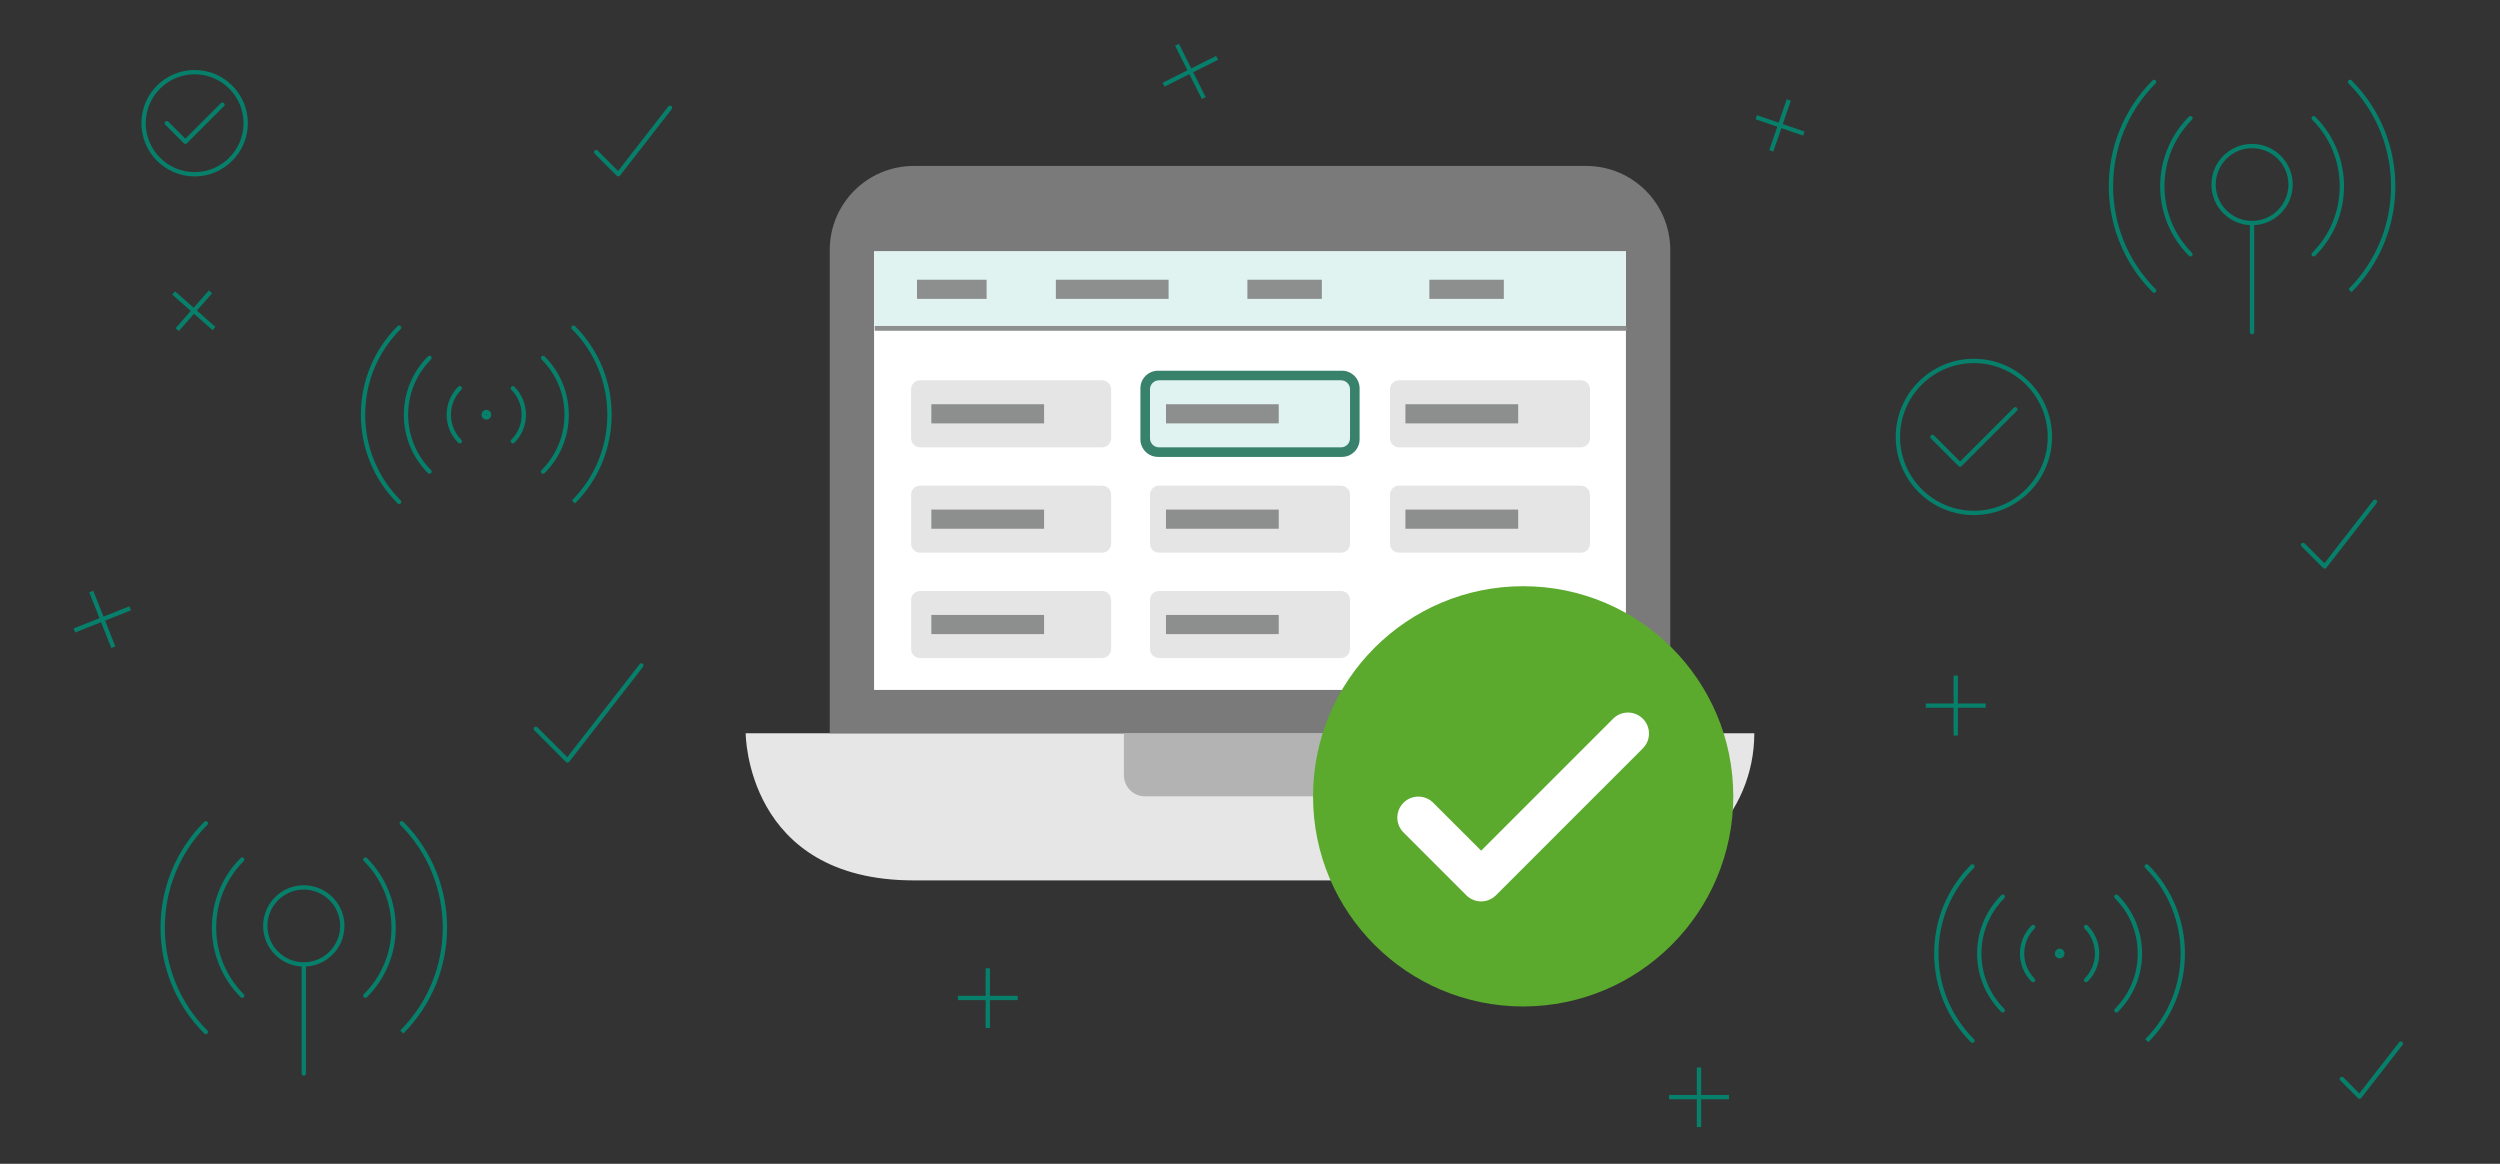 <svg xmlns="http://www.w3.org/2000/svg" xmlns:xlink="http://www.w3.org/1999/xlink" width="580" height="270" viewBox="0 0 580 270">
    <rect x="0" y="0" width="580" height="270" fill="#333333" stroke="none"/>
    <defs>
        <path id="prefix__a" d="M0 270L580 270 580 0 0 0z"/>
    </defs>
    <g fill="none" fill-rule="evenodd">
        <path fill="#06806B" d="M70.48 249.559c-.275 0-.5-.224-.5-.5v-25.311c0-.276.225-.5.5-.5.277 0 .5.224.5.5v25.31c0 .277-.223.5-.5.5M93.562 239.78l-.71-.705c13.159-13.159 13.158-34.566 0-47.722-.194-.195-.194-.51 0-.707.196-.195.513-.195.708 0 13.547 13.546 13.548 35.587.002 49.134M84.775 231.501c-.128 0-.256-.049-.354-.146-.195-.196-.195-.512 0-.708 4.125-4.124 6.395-9.606 6.395-15.438-.001-5.832-2.271-11.314-6.395-15.437-.196-.196-.196-.512 0-.708.195-.195.51-.195.707 0 4.312 4.313 6.687 10.046 6.688 16.145 0 6.099-2.375 11.833-6.687 16.146-.098.097-.226.146-.354.146M47.754 239.927c-.128 0-.256-.05-.354-.146-13.545-13.547-13.545-35.588.001-49.134.196-.196.512-.196.707 0 .196.195.196.51 0 .707-13.156 13.155-13.157 34.562 0 47.719.195.196.195.512 0 .708-.098.097-.226.146-.354.146"/>
        <path fill="#06806B" d="M56.189 231.502c-.086 0-.171-.021-.248-.065-.04-.023-.075-.05-.107-.082-8.903-8.904-8.902-23.388 0-32.291.197-.195.513-.195.709 0 .195.196.195.512 0 .708-8.507 8.506-8.514 22.344-.02 30.859l.02.017c.195.196.195.512 0 .708-.098.097-.226.146-.354.146M70.48 206.382c-4.648 0-8.432 3.783-8.432 8.434 0 4.649 3.784 8.432 8.433 8.432 4.65 0 8.434-3.783 8.434-8.432 0-4.651-3.784-8.434-8.434-8.434m0 17.866c-5.201 0-9.433-4.231-9.433-9.432 0-5.203 4.232-9.434 9.433-9.434 5.202 0 9.434 4.23 9.434 9.434 0 5.2-4.232 9.432-9.434 9.432M522.48 77.559c-.275 0-.5-.224-.5-.5V51.748c0-.276.225-.5.5-.5.277 0 .5.224.5.5v25.31c0 .277-.223.5-.5.5M545.562 67.78l-.71-.705c13.159-13.159 13.158-34.566 0-47.722-.194-.195-.194-.51 0-.707.196-.195.513-.195.708 0 13.547 13.546 13.548 35.587.002 49.134M536.775 59.501c-.128 0-.256-.049-.354-.146-.195-.196-.195-.512 0-.708 4.125-4.124 6.395-9.606 6.395-15.438-.001-5.832-2.271-11.314-6.395-15.437-.196-.196-.196-.512 0-.708.195-.195.51-.195.707 0 4.312 4.313 6.687 10.046 6.688 16.145 0 6.099-2.375 11.833-6.687 16.146-.098.097-.226.146-.354.146M499.754 67.927c-.128 0-.256-.05-.354-.146-13.545-13.547-13.545-35.588.001-49.134.196-.196.512-.196.707 0 .196.195.196.51 0 .707-13.156 13.155-13.157 34.562 0 47.719.195.196.195.512 0 .708-.098.097-.226.146-.354.146"/>
        <path fill="#06806B" d="M508.189 59.502c-.086 0-.171-.021-.248-.065-.04-.023-.075-.05-.107-.082-8.903-8.904-8.902-23.388 0-32.291.197-.195.513-.195.709 0 .195.196.195.512 0 .708-8.507 8.506-8.514 22.344-.02 30.859l.02.017c.195.196.195.512 0 .708-.098.097-.226.146-.354.146M522.48 34.382c-4.648 0-8.432 3.783-8.432 8.434 0 4.649 3.784 8.432 8.433 8.432 4.65 0 8.434-3.783 8.434-8.432 0-4.651-3.784-8.434-8.434-8.434m0 17.866c-5.201 0-9.433-4.231-9.433-9.432 0-5.203 4.232-9.434 9.433-9.434 5.202 0 9.434 4.23 9.434 9.434 0 5.2-4.232 9.432-9.434 9.432M92.6 116.94c-.105 0-.213-.033-.304-.104-.02-.015-.04-.032-.056-.05-5.493-5.495-8.516-12.799-8.515-20.568 0-7.77 3.027-15.077 8.523-20.572.196-.195.512-.195.707 0 .196.195.196.512 0 .707-5.306 5.306-8.23 12.361-8.23 19.865-.001 7.504 2.92 14.56 8.227 19.866l.007.007c.17.175.192.453.038.654-.098.128-.247.195-.397.195"/>
        <path fill="#06806B" d="M99.643 109.905c-.128 0-.256-.049-.354-.146-7.464-7.466-7.464-19.613 0-27.079.196-.195.512-.195.708 0 .195.196.195.512 0 .707-7.075 7.076-7.075 18.59 0 25.664.195.196.195.512 0 .708-.098.097-.226.146-.354.146M106.666 102.875c-.128 0-.256-.049-.354-.146-3.586-3.588-3.586-9.426.001-13.014.196-.195.512-.195.707 0 .196.195.196.512 0 .707-3.198 3.198-3.198 8.401 0 11.599.195.196.195.512 0 .708-.098.097-.226.146-.354.146M133.399 116.791l-.711-.703c10.956-10.958 10.954-28.781 0-39.735-.195-.195-.195-.511 0-.707.195-.195.512-.195.707 0 11.344 11.343 11.346 29.801.004 41.145M126 109.906c-.128 0-.256-.049-.354-.146-.195-.196-.195-.512 0-.708 3.428-3.427 5.316-7.985 5.316-12.832s-1.889-9.405-5.316-12.833c-.196-.195-.196-.51 0-.707.195-.195.511-.195.707 0 3.617 3.617 5.608 8.425 5.61 13.54 0 5.115-1.993 9.923-5.609 13.54-.098.097-.226.146-.354.146M118.976 102.875c-.128 0-.256-.049-.354-.146-.195-.196-.195-.512 0-.708 1.549-1.548 2.403-3.609 2.403-5.799 0-2.191-.854-4.251-2.403-5.8-.196-.195-.196-.512 0-.707.195-.195.51-.195.707 0 1.738 1.738 2.696 4.049 2.696 6.507 0 2.458-.957 4.768-2.695 6.507-.098.097-.226.146-.354.146M112.843 96.1c-.07 0-.13-.01-.19-.04-.06-.02-.12-.06-.16-.11-.05-.04-.09-.1-.11-.16-.03-.06-.04-.12-.04-.19s.01-.13.04-.19c.02-.06.06-.12.11-.16.14-.14.35-.19.54-.11.06.02.12.06.16.11.1.09.15.22.15.35 0 .13-.05.26-.15.35-.09.1-.22.15-.35.15"/>
        <path fill="#06806B" d="M112.844 96.1c-.067 0-.122.056-.122.122 0 .133.242.135.243 0 0-.066-.055-.121-.12-.121m0 1.243c-.62 0-1.123-.503-1.123-1.122 0-.618.503-1.121 1.122-1.121.618 0 1.121.503 1.121 1.12 0 .62-.503 1.123-1.12 1.123M457.6 241.94c-.105 0-.213-.033-.304-.104-.02-.015-.04-.032-.056-.05-5.493-5.495-8.516-12.799-8.515-20.568 0-7.77 3.027-15.077 8.523-20.572.196-.195.512-.195.707 0 .196.195.196.512 0 .707-5.306 5.306-8.23 12.361-8.23 19.865-.001 7.504 2.92 14.56 8.227 19.866l.007.007c.17.175.192.453.038.654-.098.128-.247.195-.397.195"/>
        <path fill="#06806B" d="M464.643 234.905c-.128 0-.256-.049-.354-.146-7.464-7.466-7.464-19.613 0-27.079.196-.195.512-.195.708 0 .195.196.195.512 0 .707-7.075 7.076-7.075 18.59 0 25.664.195.196.195.512 0 .708-.098.097-.226.146-.354.146M471.666 227.875c-.128 0-.256-.049-.354-.146-3.586-3.588-3.586-9.426.001-13.014.196-.195.512-.195.707 0 .196.195.196.512 0 .707-3.198 3.198-3.198 8.401 0 11.599.195.196.195.512 0 .708-.098.097-.226.146-.354.146M498.399 241.791l-.711-.703c10.956-10.958 10.954-28.781 0-39.735-.195-.195-.195-.511 0-.707.195-.195.512-.195.707 0 11.344 11.343 11.346 29.801.004 41.145M491 234.906c-.128 0-.256-.049-.354-.146-.195-.196-.195-.512 0-.708 3.428-3.427 5.316-7.985 5.316-12.832s-1.889-9.405-5.316-12.833c-.196-.195-.196-.51 0-.707.195-.195.511-.195.707 0 3.617 3.617 5.608 8.425 5.61 13.54 0 5.115-1.993 9.923-5.609 13.54-.098.097-.226.146-.354.146M483.976 227.875c-.128 0-.256-.049-.354-.146-.195-.196-.195-.512 0-.708 1.549-1.548 2.403-3.609 2.403-5.799 0-2.191-.854-4.251-2.403-5.8-.196-.195-.196-.512 0-.707.195-.195.51-.195.707 0 1.738 1.738 2.696 4.049 2.696 6.507 0 2.458-.957 4.768-2.695 6.507-.098.097-.226.146-.354.146M477.843 221.1c-.07 0-.13-.01-.19-.04-.06-.02-.12-.06-.16-.11-.05-.04-.09-.1-.11-.16-.03-.06-.04-.12-.04-.19 0-.13.05-.26.15-.35.04-.05.1-.09.16-.11.18-.08.4-.03.54.11.1.09.15.22.15.35 0 .13-.05.26-.15.35-.04.05-.1.09-.16.11-.06.03-.12.04-.19.04"/>
        <path fill="#06806B" d="M477.844 221.1c-.067 0-.122.056-.122.122 0 .133.242.135.243 0 0-.066-.055-.121-.12-.121m0 1.243c-.62 0-1.123-.503-1.123-1.122 0-.618.503-1.121 1.122-1.121.618 0 1.121.503 1.121 1.12 0 .62-.503 1.123-1.12 1.123"/>
        <path fill="#E6E6E6" d="M173 170.125s0 34.125 39 34.125h160.875c18.847 0 34.125-15.278 34.125-34.125H173z"/>
        <path fill="#7A7A7A" d="M387.5 170.125V58c0-10.77-8.73-19.5-19.5-19.5H212c-10.77 0-19.5 8.73-19.5 19.5v112.125h195z"/>
        <path fill="#B3B3B3" d="M260.75 170.125h58.5v9.75c0 2.692-2.183 4.875-4.875 4.875h-48.75c-2.692 0-4.875-2.183-4.875-4.875v-9.75z"/>
        <mask id="prefix__b" fill="#fff">
            <use xlink:href="#prefix__a"/>
        </mask>
        <path fill="#FFF" d="M202.787 160.061L377.213 160.061 377.213 58.313 202.787 58.313z" mask="url(#prefix__b)"/>
        <path fill="#5BAA2D" d="M353.375 233.5c-26.924 0-48.75-21.826-48.75-48.75S326.451 136 353.375 136s48.75 21.826 48.75 48.75c-.03 26.912-21.839 48.721-48.75 48.75" mask="url(#prefix__b)"/>
        <path fill="#FFF" d="M343.625 209.125c-1.293 0-2.533-.514-3.447-1.429l-14.625-14.625c-1.87-1.936-1.817-5.022.12-6.892 1.89-1.825 4.884-1.825 6.773 0l11.18 11.177 30.677-30.677c1.936-1.871 5.023-1.818 6.893.119 1.825 1.889 1.825 4.885 0 6.773l-34.125 34.125c-.914.915-2.153 1.429-3.446 1.429" mask="url(#prefix__b)"/>
        <path fill="#E1F3F1" d="M202.787 75.976L377.213 75.976 377.213 58.313 202.787 58.313z" mask="url(#prefix__b)"/>
        <path fill="#8D8E8E" d="M212.739 69.34L228.896 69.34 228.896 64.896 212.739 64.896zM244.957 69.34L271.112 69.34 271.112 64.896 244.957 64.896zM289.397 69.34L306.666 69.34 306.666 64.896 289.397 64.896zM331.615 69.34L348.884 69.34 348.884 64.896 331.615 64.896z" mask="url(#prefix__b)"/>
        <path fill="#E5E5E5" d="M255.689 103.781h-42.223c-1.156 0-2.092-.937-2.092-2.093V90.32c0-1.155.936-2.092 2.092-2.092h42.223c1.155 0 2.093.937 2.093 2.092v11.37c0 1.155-.938 2.092-2.093 2.092M366.788 103.781h-42.224c-1.155 0-2.09-.937-2.09-2.093V90.32c0-1.155.935-2.092 2.09-2.092h42.224c1.155 0 2.092.937 2.092 2.092v11.37c0 1.155-.937 2.092-2.092 2.092" mask="url(#prefix__b)"/>
        <path fill="#38816B" d="M264.575 101.91V90.097c0-2.259 1.832-4.092 4.092-4.092h42.667c2.26 0 4.093 1.833 4.093 4.092v11.814c0 2.26-1.832 4.092-4.093 4.092h-42.666c-2.261 0-4.093-1.832-4.093-4.093" mask="url(#prefix__b)"/>
        <path fill="#E1F3F1" d="M311.112 103.781h-42.224c-1.155 0-2.091-.937-2.091-2.093V90.32c0-1.155.936-2.092 2.09-2.092h42.225c1.155 0 2.092.937 2.092 2.092v11.37c0 1.155-.937 2.092-2.092 2.092" mask="url(#prefix__b)"/>
        <path fill="#8D8E8E" d="M216.072 98.226L242.227 98.226 242.227 93.782 216.072 93.782zM270.51 98.226L296.666 98.226 296.666 93.782 270.51 93.782zM326.06 98.226L352.215 98.226 352.215 93.782 326.06 93.782z" mask="url(#prefix__b)"/>
        <path fill="#E5E5E5" d="M255.689 128.223h-42.223c-1.156 0-2.092-.937-2.092-2.092v-11.37c0-1.155.936-2.092 2.092-2.092h42.223c1.155 0 2.093.937 2.093 2.093v11.369c0 1.155-.938 2.092-2.093 2.092M366.788 128.223h-42.224c-1.155 0-2.09-.937-2.09-2.092v-11.37c0-1.155.935-2.092 2.09-2.092h42.224c1.155 0 2.092.937 2.092 2.093v11.369c0 1.155-.937 2.092-2.092 2.092M311.112 128.223h-42.224c-1.155 0-2.091-.937-2.091-2.092v-11.37c0-1.155.936-2.092 2.09-2.092h42.225c1.155 0 2.092.937 2.092 2.093v11.369c0 1.155-.937 2.092-2.092 2.092" mask="url(#prefix__b)"/>
        <path fill="#8D8E8E" d="M216.072 122.668L242.227 122.668 242.227 118.224 216.072 118.224zM270.51 122.668L296.666 122.668 296.666 118.224 270.51 118.224z" mask="url(#prefix__b)"/>
        <path fill="#E5E5E5" d="M255.689 152.665h-42.223c-1.156 0-2.092-.937-2.092-2.093v-11.369c0-1.155.936-2.092 2.092-2.092h42.223c1.155 0 2.093.937 2.093 2.092v11.369c0 1.156-.938 2.093-2.093 2.093M311.112 152.665h-42.224c-1.155 0-2.091-.937-2.091-2.093v-11.369c0-1.155.936-2.092 2.09-2.092h42.225c1.155 0 2.092.937 2.092 2.092v11.369c0 1.156-.937 2.093-2.092 2.093" mask="url(#prefix__b)"/>
        <path fill="#8D8E8E" d="M216.072 147.11L242.227 147.11 242.227 142.666 216.072 142.666zM270.51 147.11L296.666 147.11 296.666 142.666 270.51 142.666zM326.06 122.668L352.215 122.668 352.215 118.224 326.06 118.224zM202.946 76.736L377.373 76.736 377.373 75.625 202.946 75.625z" mask="url(#prefix__b)"/>
        <path fill="#06806B" d="M43.001 33.388c-.128 0-.256-.05-.354-.146l-4.307-4.308c-.195-.195-.195-.512 0-.707.195-.195.512-.195.707 0l3.954 3.954 8.261-8.261c.195-.195.511-.195.707 0 .195.196.195.512 0 .707l-8.614 8.615c-.098.097-.226.146-.354.146" mask="url(#prefix__b)"/>
        <path fill="#06806B" d="M45.155 17.235c-6.256 0-11.345 5.09-11.345 11.345 0 6.256 5.089 11.345 11.345 11.345S56.5 34.836 56.5 28.58s-5.09-11.345-11.346-11.345m0 23.69c-6.807 0-12.345-5.538-12.345-12.345s5.538-12.345 12.345-12.345c6.808 0 12.346 5.538 12.346 12.345s-5.538 12.345-12.346 12.345M454.736 108.28c-.133 0-.26-.054-.354-.147l-6.411-6.413c-.195-.195-.195-.51 0-.707.196-.195.512-.195.707 0l6.058 6.06 12.47-12.47c.196-.196.512-.196.708 0 .195.195.195.511 0 .706l-12.824 12.824c-.094.093-.221.146-.354.146" mask="url(#prefix__b)"/>
        <path fill="#06806B" d="M457.942 84.235c-9.446 0-17.132 7.686-17.132 17.132 0 9.447 7.686 17.133 17.132 17.133 9.447 0 17.133-7.686 17.133-17.133 0-9.446-7.686-17.132-17.133-17.132m0 35.265c-9.998 0-18.132-8.135-18.132-18.133s8.134-18.132 18.132-18.132c9.998 0 18.133 8.134 18.133 18.132 0 9.998-8.135 18.133-18.133 18.133M143.452 40.926c-.132 0-.26-.053-.355-.146l-5.14-5.142c-.195-.195-.195-.512 0-.707.195-.195.512-.195.707 0l4.74 4.74 11.651-14.977c.168-.22.484-.258.701-.088.219.169.258.483.089.7l-11.999 15.427c-.088.113-.22.183-.364.192h-.03M547.416 254.926c-.132 0-.26-.053-.354-.146l-4.106-4.108c-.195-.195-.195-.512 0-.707.195-.195.512-.195.707 0l3.706 3.707 9.236-11.874c.17-.22.484-.258.702-.088.218.169.257.484.088.7l-9.584 12.323c-.088.113-.22.183-.364.192h-.03M539.317 131.926c-.132 0-.26-.053-.354-.146l-5.006-5.007c-.196-.196-.196-.512 0-.707.195-.196.51-.196.707 0l4.606 4.606 11.336-14.574c.17-.22.483-.258.7-.088.22.169.259.483.089.7l-11.683 15.023c-.088.113-.221.183-.364.192h-.031M131.657 176.926c-.132 0-.26-.053-.354-.146l-7.346-7.348c-.195-.195-.195-.512 0-.707.195-.195.512-.195.707 0l6.946 6.947 16.796-21.595c.169-.22.484-.258.7-.088.22.169.259.484.089.702l-17.143 22.042c-.088.113-.221.183-.364.192h-.031M453.232 170.648L454.232 170.648 454.232 156.746 453.232 156.746z" mask="url(#prefix__b)"/>
        <path fill="#06806B" d="M446.78 164.197L460.683 164.197 460.683 163.197 446.78 163.197zM25.831 150.343L20.702 137.421 21.632 137.052 26.761 149.974z" mask="url(#prefix__b)"/>
        <path fill="#06806B" d="M17.454 146.727L17.085 145.797 30.008 140.668 30.377 141.598zM411.409 35.162L410.464 34.836 414.526 23.026 415.471 23.352z" mask="url(#prefix__b)"/>
        <path fill="#06806B" d="M418.329 31.467L407.279 27.666 407.606 26.721 418.654 30.522zM49.32 76.599L39.953 68.34 40.615 67.59 49.982 75.849z" mask="url(#prefix__b)"/>
        <path fill="#06806B" d="M41.478 76.807L40.728 76.145 48.456 67.381 49.206 68.043zM393.667 261.482L394.667 261.482 394.667 247.648 393.667 247.648z" mask="url(#prefix__b)"/>
        <path fill="#06806B" d="M387.216 255.031L401.118 255.031 401.118 254.031 387.216 254.031zM228.667 238.482L229.667 238.482 229.667 224.648 228.667 224.648z" mask="url(#prefix__b)"/>
        <path fill="#06806B" d="M222.216 232.031L236.118 232.031 236.118 231.031 222.216 231.031zM278.822 22.973L272.619 10.608 273.513 10.159 279.717 22.524z" mask="url(#prefix__b)"/>
        <path fill="#06806B" d="M270.162 20.099L269.713 19.204 282.141 12.971 282.59 13.866z" mask="url(#prefix__b)"/>
    </g>
</svg>
